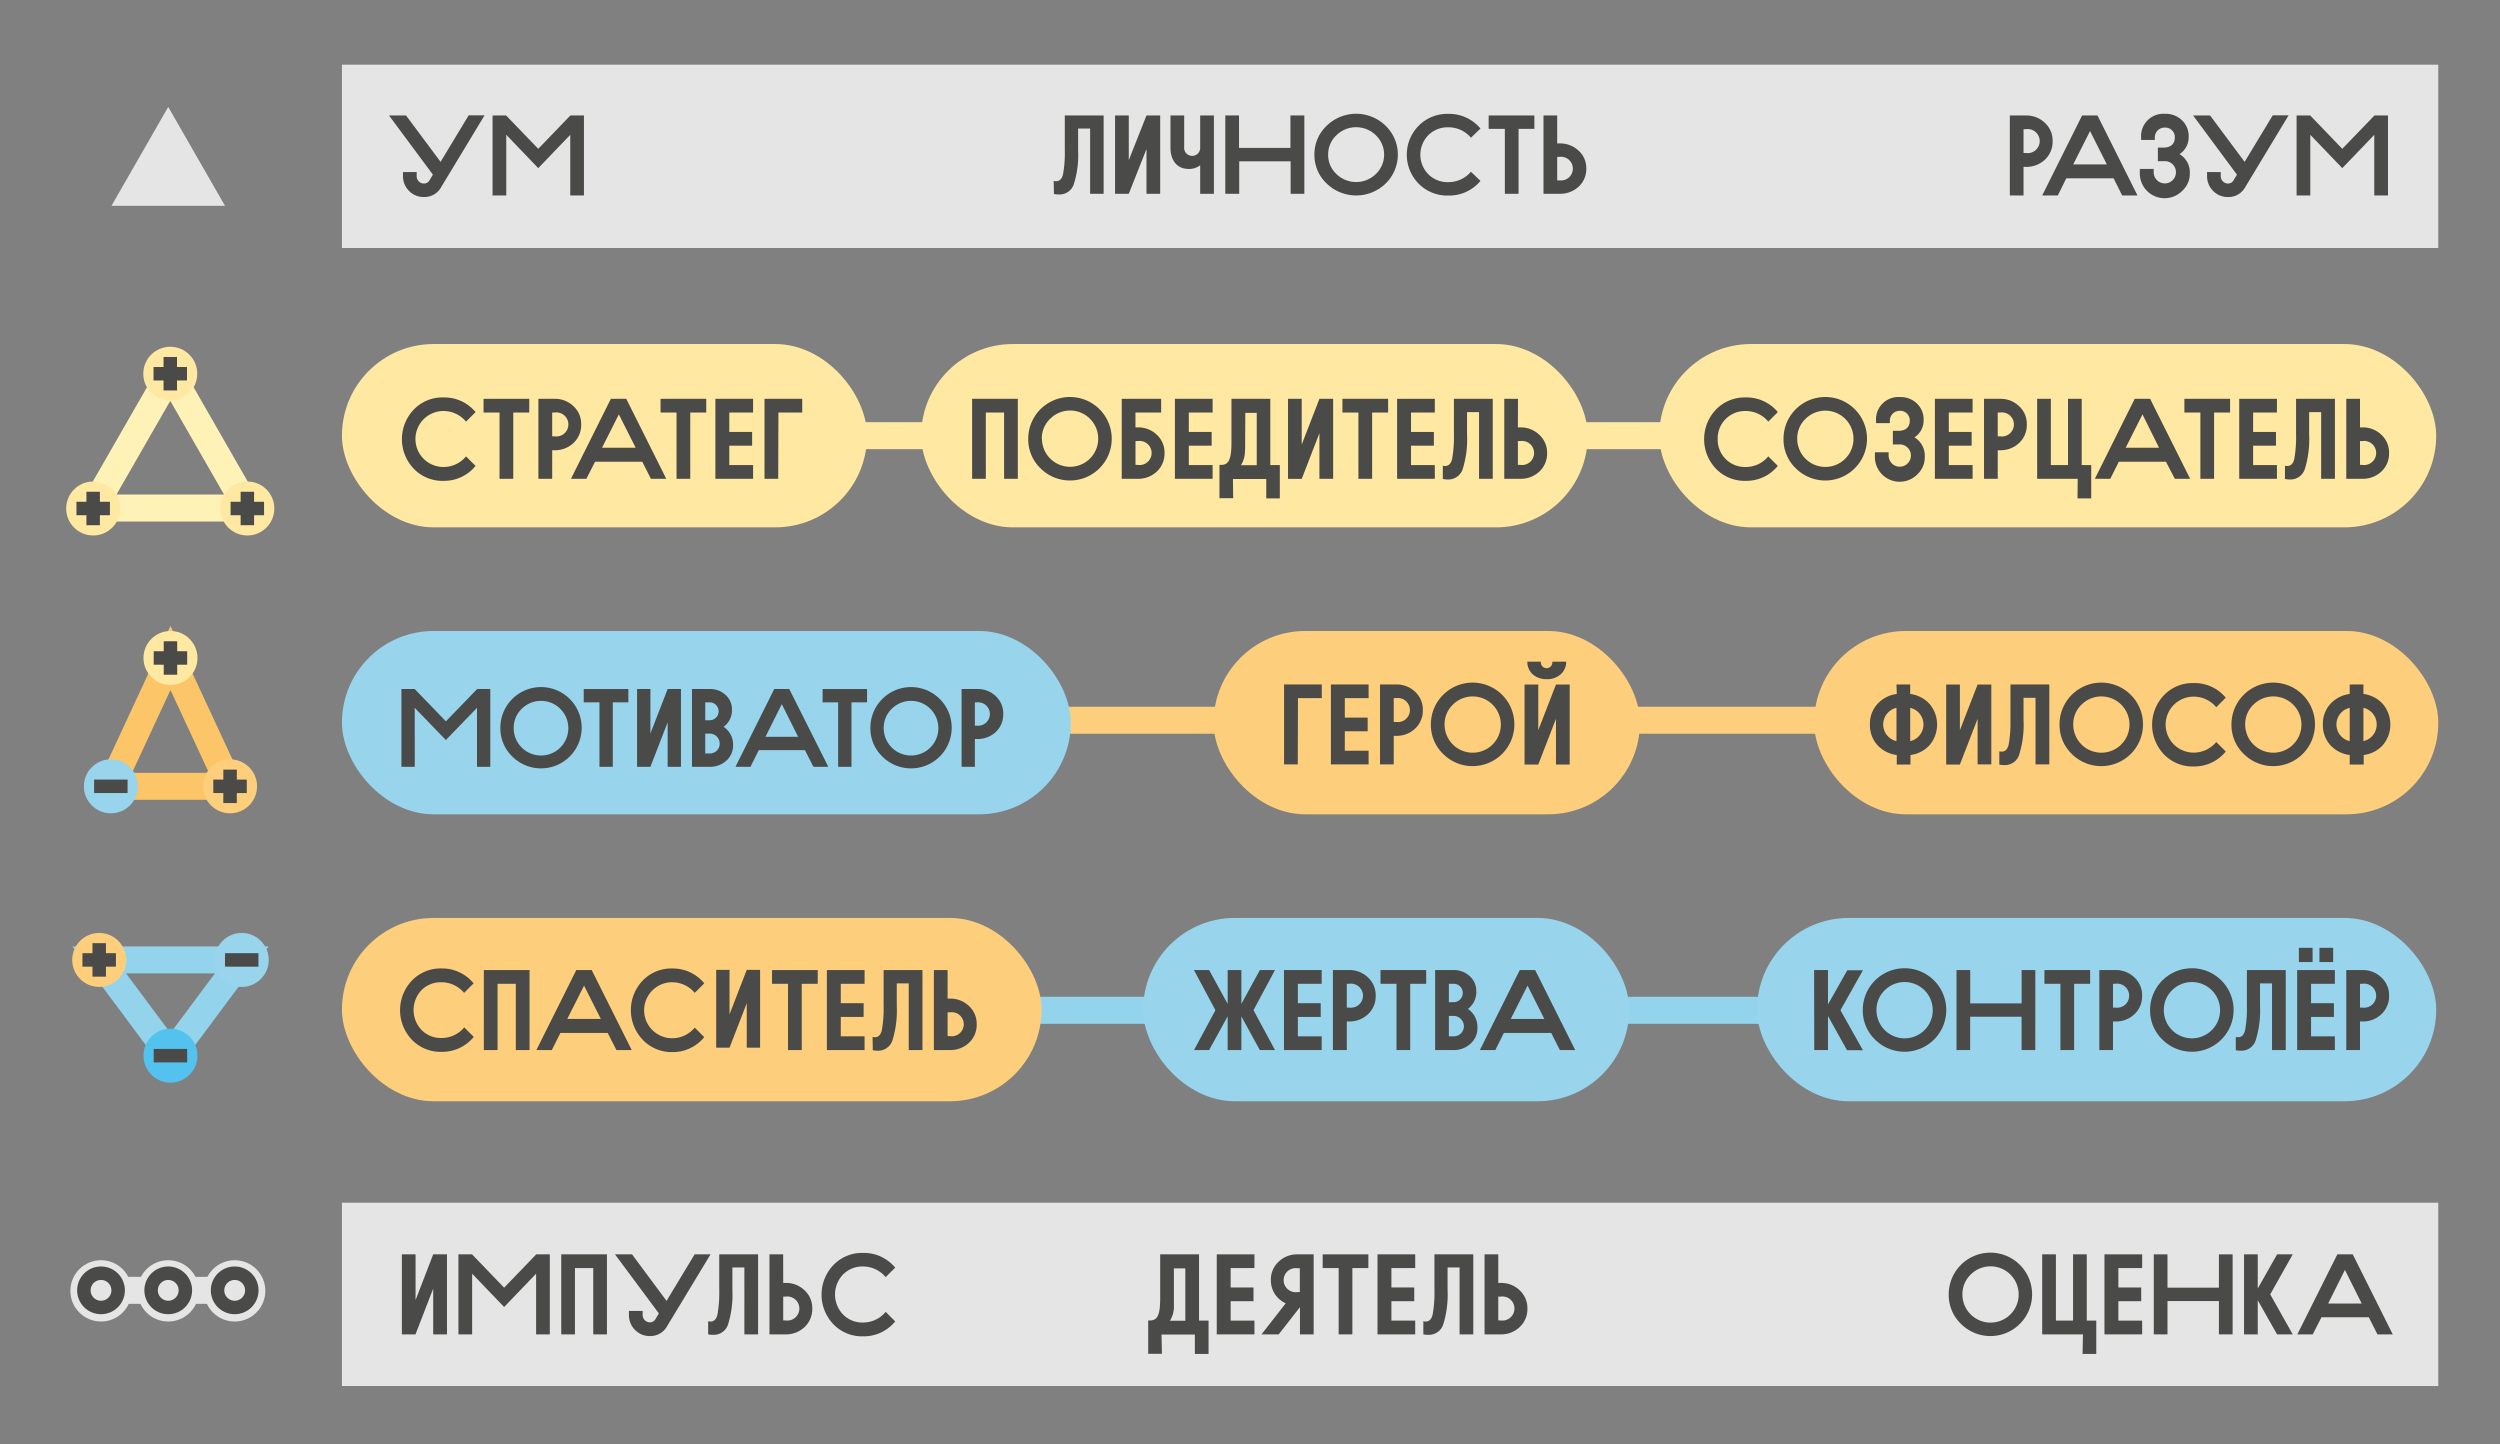 <?xml version="1.0" encoding="UTF-8"?>
<svg xmlns="http://www.w3.org/2000/svg" id="Layer_1" data-name="Layer 1" viewBox="0 0 525.17 303.37">
  <rect x="0" y="0" width="525.17" height="303.37" fill="#808080" stroke="none"/>
  <defs>
    <style>
      .cls-1, .cls-10, .cls-11, .cls-12, .cls-2, .cls-7, .cls-9 {
        fill: none;
        stroke-miterlimit: 10;
      }

      .cls-1 {
        stroke: #93d4ec;
        stroke-linecap: round;
      }

      .cls-1, .cls-11, .cls-12, .cls-2, .cls-7, .cls-9 {
        stroke-width: 5.67px;
      }

      .cls-2 {
        stroke: #fdce7b;
      }

      .cls-3 {
        fill: #fdce7b;
      }

      .cls-4 {
        fill: #98d5ed;
      }

      .cls-5 {
        fill: #ffe8a1;
      }

      .cls-6 {
        fill: #e6e5e5;
      }

      .cls-7 {
        stroke: #ffe8a1;
      }

      .cls-8 {
        fill: #4a4a49;
      }

      .cls-9 {
        stroke: #e6e5e5;
      }

      .cls-10 {
        stroke: #4a4a49;
        stroke-width: 2.83px;
      }

      .cls-11 {
        stroke: #fef2b7;
      }

      .cls-12 {
        stroke: #fcc668;
      }

      .cls-13 {
        fill: #53c2ee;
      }
    </style>
  </defs>
  <title>memo</title>
  <line class="cls-1" x1="213.81" y1="212.23" x2="387.42" y2="212.23"></line>
  <line class="cls-2" x1="221" y1="151.3" x2="387.42" y2="151.3"></line>
  <rect class="cls-3" x="71.83" y="192.83" width="146.97" height="38.51" rx="19.26"></rect>
  <rect class="cls-4" x="240.15" y="192.83" width="102.09" height="38.51" rx="19.26"></rect>
  <rect class="cls-4" x="369.1" y="192.83" width="142.67" height="38.51" rx="19.26"></rect>
  <rect class="cls-4" x="71.83" y="132.55" width="153.11" height="38.51" rx="19.26"></rect>
  <rect class="cls-5" x="71.83" y="72.27" width="110.31" height="38.51" rx="19.26"></rect>
  <rect class="cls-5" x="193.51" y="72.27" width="140.03" height="38.51" rx="19.26"></rect>
  <rect class="cls-5" x="348.56" y="72.27" width="163.21" height="38.51" rx="19.26"></rect>
  <rect class="cls-6" x="71.83" y="13.59" width="440.37" height="38.51"></rect>
  <line class="cls-7" x1="172.8" y1="91.52" x2="360.86" y2="91.52"></line>
  <rect class="cls-3" x="381.09" y="132.55" width="131.12" height="38.51" rx="19.26"></rect>
  <rect class="cls-3" x="254.93" y="132.55" width="89.57" height="38.51" rx="19.26"></rect>
  <rect class="cls-6" x="71.83" y="252.65" width="440.37" height="38.51"></rect>
  <g>
    <path class="cls-8" d="M207.09,100.58h-2.88V83.78h9.6v16.8h-2.88V86.66h-3.84Z"></path>
    <path class="cls-8" d="M216,92.18a8.77,8.77,0,1,1,2.57,6.19A8.42,8.42,0,0,1,216,92.18Zm2.88,0A5.91,5.91,0,1,0,220.58,88,5.63,5.63,0,0,0,218.85,92.18Z"></path>
    <path class="cls-8" d="M238.53,89.78H239a5.6,5.6,0,0,1,4,1.54,5.07,5.07,0,0,1,1.63,3.86A5.16,5.16,0,0,1,243,99.07a5.67,5.67,0,0,1-4,1.51h-3.36V83.78h8.28v2.88h-5.4Zm0,2.88v5H239a2.53,2.53,0,1,0,0-5Z"></path>
    <path class="cls-8" d="M254.73,83.78v2.88h-5v4.08h4.8v2.88h-4.8V97.7h5v2.88h-7.92V83.78Z"></path>
    <path class="cls-8" d="M259.05,104.66h-2.88v-7h.36c1.65,0,2.16-1.27,2.16-4.8V83.78h8.16V97.7h2v7H266v-4.08h-7Zm2.52-11.76c0,.89,0,1.54-.05,2a5.51,5.51,0,0,1-.84,2.83H264v-11h-2.4Z"></path>
    <path class="cls-8" d="M280.05,100.58h-2.88V91l-3.72,9.6h-2.88V83.78h2.88v9.6l3.72-9.6h2.88Z"></path>
    <path class="cls-8" d="M282,86.66V83.78h9.6v2.88h-3.36v13.92h-2.88V86.66Z"></path>
    <path class="cls-8" d="M301.41,83.78v2.88h-5v4.08h4.8v2.88h-4.8V97.7h5v2.88h-7.92V83.78Z"></path>
    <path class="cls-8" d="M303.09,97.82a1.59,1.59,0,0,0,.48.07c.77,0,1.27-.52,1.49-1.56a26.44,26.44,0,0,0,.36-5.23V83.78h8.16v16.8H310.7v-14h-2.52v4.68a21.06,21.06,0,0,1-.89,7.2,3.15,3.15,0,0,1-3.15,2.26,5.13,5.13,0,0,1-1.05-.1Z"></path>
    <path class="cls-8" d="M318.86,89.78h.48a5.58,5.58,0,0,1,4,1.54A5.07,5.07,0,0,1,325,95.18a5.17,5.17,0,0,1-1.64,3.89,5.64,5.64,0,0,1-4,1.51H316V83.78h2.88Zm0,2.88v5h.48a2.53,2.53,0,1,0,0-5Z"></path>
  </g>
  <g>
    <path class="cls-8" d="M272.62,160.58h-2.88v-16.8h7.92v2.88h-5Z"></path>
    <path class="cls-8" d="M287.5,143.78v2.88h-5v4.08h4.8v2.88h-4.8v4.08h5v2.88h-7.92v-16.8Z"></path>
    <path class="cls-8" d="M292.78,154.58v6H289.9v-16.8h3.36a5.55,5.55,0,0,1,4,1.54,5.05,5.05,0,0,1,1.63,3.86,5.16,5.16,0,0,1-1.63,3.89,5.65,5.65,0,0,1-4,1.51Zm0-7.92v5h.48a2.53,2.53,0,1,0,0-5Z"></path>
    <path class="cls-8" d="M300.58,152.18a8.77,8.77,0,1,1,2.57,6.19A8.46,8.46,0,0,1,300.58,152.18Zm2.88,0a5.91,5.91,0,1,0,1.73-4.15A5.67,5.67,0,0,0,303.46,152.18Z"></path>
    <path class="cls-8" d="M326.86,151l-3.72,9.6h-2.88v-16.8h2.88v9.6l3.72-9.6h2.88v16.8h-2.88Zm-3.17-12a1.21,1.21,0,1,0,2.4,0H329a3.47,3.47,0,0,1-1.17,2.67,4.19,4.19,0,0,1-2.91,1,4.27,4.27,0,0,1-2.92-1,3.53,3.53,0,0,1-1.16-2.67Z"></path>
  </g>
  <g>
    <path class="cls-8" d="M254,220.58h-3.17l4.49-8.37-4.51-8.43H254l3.89,7.11v-7.11h2.88v7.11l3.89-7.11h3.17l-4.51,8.43,4.51,8.37h-3.19l-3.87-7.08v7.08h-2.88V213.5Z"></path>
    <path class="cls-8" d="M277.64,203.78v2.88h-5v4.08h4.8v2.88h-4.8v4.08h5v2.88h-7.92v-16.8Z"></path>
    <path class="cls-8" d="M282.92,214.58v6H280v-16.8h3.36a5.56,5.56,0,0,1,4,1.54,5.05,5.05,0,0,1,1.63,3.86,5.16,5.16,0,0,1-1.63,3.89,5.67,5.67,0,0,1-4,1.51Zm0-7.92v5h.48a2.53,2.53,0,1,0,0-5Z"></path>
    <path class="cls-8" d="M290,206.66v-2.88h9.6v2.88h-3.36v13.92h-2.88V206.66Z"></path>
    <path class="cls-8" d="M308.36,211.94a4.59,4.59,0,0,1,2,3.94,4.33,4.33,0,0,1-1.47,3.38,5.09,5.09,0,0,1-3.57,1.32h-3.84v-16.8h3.84a4.85,4.85,0,0,1,3.41,1.27,4.16,4.16,0,0,1,1.39,3.24A4.35,4.35,0,0,1,308.36,211.94Zm-4-1.41h1a1.92,1.92,0,0,0,1.92-1.95,1.9,1.9,0,0,0-1.92-1.92h-1Zm0,2.88v4.29h1a2.13,2.13,0,0,0,2.16-2.13,2.2,2.2,0,0,0-2.09-2.16Z"></path>
    <path class="cls-8" d="M314.12,220.58h-3.24l8.37-16.8h3.24l8.41,16.8h-3.22l-1.82-3.6h-9.94Zm6.77-13.53-3.53,7h7.06Z"></path>
  </g>
  <g>
    <g>
      <path class="cls-8" d="M99.9,86.57l-2,2a6.16,6.16,0,0,0-4.75-2.23,5.88,5.88,0,1,0,0,11.76,6.12,6.12,0,0,0,4.75-2.23l2,2a8.5,8.5,0,0,1-6.72,3.14,8.35,8.35,0,0,1-6.26-2.54,9,9,0,0,1,0-12.43,8.32,8.32,0,0,1,6.26-2.55A8.48,8.48,0,0,1,99.9,86.57Z"></path>
      <path class="cls-8" d="M101.58,86.66V83.78h9.6v2.88h-3.36v13.92h-2.88V86.66Z"></path>
      <path class="cls-8" d="M116,94.58v6H113.1V83.78h3.36a5.55,5.55,0,0,1,4,1.54,5.05,5.05,0,0,1,1.63,3.86,5.16,5.16,0,0,1-1.63,3.89,5.65,5.65,0,0,1-4,1.51Zm0-7.92v5h.48a2.53,2.53,0,1,0,0-5Z"></path>
      <path class="cls-8" d="M123.18,100.58h-3.24l8.38-16.8h3.24l8.4,16.8h-3.22L134.92,97H125ZM130,87.05l-3.53,7h7.06Z"></path>
      <path class="cls-8" d="M138.76,86.66V83.78h9.6v2.88H145v13.92h-2.88V86.66Z"></path>
      <path class="cls-8" d="M158.2,83.78v2.88h-5v4.08H158v2.88h-4.8V97.7h5v2.88h-7.92V83.78Z"></path>
      <path class="cls-8" d="M163.48,100.58H160.6V83.78h7.92v2.88h-5Z"></path>
    </g>
    <path class="cls-8" d="M99.49,206.57l-2,2a6.18,6.18,0,0,0-4.76-2.23A5.67,5.67,0,0,0,88.54,208a6.08,6.08,0,0,0,0,8.35,5.66,5.66,0,0,0,4.22,1.7,6.14,6.14,0,0,0,4.76-2.23l2,2a8.54,8.54,0,0,1-6.73,3.14,8.37,8.37,0,0,1-6.26-2.54,9,9,0,0,1,0-12.43,8.34,8.34,0,0,1,6.26-2.55A8.52,8.52,0,0,1,99.49,206.57Z"></path>
    <path class="cls-8" d="M104.52,220.58h-2.88v-16.8h9.6v16.8h-2.88V206.66h-3.84Z"></path>
    <path class="cls-8" d="M115.92,220.58h-3.24l8.38-16.8h3.24l8.4,16.8h-3.21l-1.83-3.6h-9.94Zm6.77-13.53-3.53,7h7.06Z"></path>
    <path class="cls-8" d="M147.94,206.57l-2,2a6.16,6.16,0,0,0-4.75-2.23,5.88,5.88,0,1,0,0,11.76,6.12,6.12,0,0,0,4.75-2.23l2,2a8.5,8.5,0,0,1-6.72,3.14A8.35,8.35,0,0,1,135,218.4,9,9,0,0,1,135,206a8.32,8.32,0,0,1,6.26-2.55A8.48,8.48,0,0,1,147.94,206.57Z"></path>
    <path class="cls-8" d="M162.18,206.66v-2.88h9.6v2.88h-3.36v13.92h-2.88V206.66Z"></path>
    <path class="cls-8" d="M181.62,203.78v2.88h-5v4.08h4.8v2.88h-4.8v4.08h5v2.88H173.7v-16.8Z"></path>
    <path class="cls-8" d="M183.3,217.82a1.55,1.55,0,0,0,.48.07c.76,0,1.27-.52,1.48-1.56a26.44,26.44,0,0,0,.36-5.23v-7.32h8.16v16.8H190.9v-14h-2.52v4.68a21.11,21.11,0,0,1-.88,7.2,3.16,3.16,0,0,1-3.15,2.26,5.13,5.13,0,0,1-1-.1Z"></path>
    <path class="cls-8" d="M199.06,209.78h.48a5.59,5.59,0,0,1,4,1.54,5.07,5.07,0,0,1,1.63,3.86,5.16,5.16,0,0,1-1.63,3.89,5.65,5.65,0,0,1-4,1.51h-3.36v-16.8h2.88Zm0,2.88v5h.48a2.53,2.53,0,1,0,0-5Z"></path>
    <g>
      <path class="cls-8" d="M87.13,161.08h-2.8V144.74h2.78l6.56,6.79,6.56-6.79H103v16.34h-2.8V148.69l-6.54,6.77-6.54-6.77Z"></path>
      <path class="cls-8" d="M105.11,152.91a8.54,8.54,0,1,1,2.5,6A8.18,8.18,0,0,1,105.11,152.91Zm2.8,0a5.74,5.74,0,1,0,1.68-4A5.51,5.51,0,0,0,107.91,152.91Z"></path>
      <path class="cls-8" d="M122.62,147.54v-2.8H132v2.8h-3.27v13.54h-2.8V147.54Z"></path>
      <path class="cls-8" d="M143.05,161.08h-2.8v-9.34l-3.62,9.34h-2.8V144.74h2.8v9.34l3.62-9.34h2.8Z"></path>
      <path class="cls-8" d="M152,152.68a4.46,4.46,0,0,1,2,3.83,4.23,4.23,0,0,1-1.43,3.29,5,5,0,0,1-3.48,1.28h-3.73V144.74h3.73a4.69,4.69,0,0,1,3.32,1.24,4,4,0,0,1,1.35,3.15A4.24,4.24,0,0,1,152,152.68Zm-3.85-1.38h.93a1.88,1.88,0,0,0,0-3.76h-.93Zm0,2.8v4.18h.93a2.07,2.07,0,0,0,2.11-2.08,2.14,2.14,0,0,0-2-2.1Z"></path>
      <path class="cls-8" d="M157.65,161.08H154.5l8.14-16.34h3.16L174,161.08h-3.13l-1.78-3.5H159.4Zm6.58-13.17-3.43,6.87h6.86Z"></path>
      <path class="cls-8" d="M172.8,147.54v-2.8h9.34v2.8h-3.27v13.54h-2.8V147.54Z"></path>
      <path class="cls-8" d="M182.84,152.91a8.54,8.54,0,1,1,2.5,6A8.18,8.18,0,0,1,182.84,152.91Zm2.8,0a5.74,5.74,0,1,0,1.68-4A5.51,5.51,0,0,0,185.64,152.91Z"></path>
      <path class="cls-8" d="M204.79,155.24v5.84H202V144.74h3.27a5.45,5.45,0,0,1,3.9,1.49,4.94,4.94,0,0,1,1.58,3.76,5,5,0,0,1-1.58,3.78,5.52,5.52,0,0,1-3.9,1.47Zm0-7.7v4.9h.47a2.46,2.46,0,1,0,0-4.9Z"></path>
    </g>
    <path class="cls-8" d="M159.67,220.08h-2.8v-9.34l-3.62,9.34h-2.8V203.74h2.8v9.34l3.62-9.34h2.8Z"></path>
  </g>
  <g>
    <path class="cls-8" d="M373.46,86.57l-2,2a6.16,6.16,0,0,0-4.75-2.23,5.74,5.74,0,0,0-5.88,5.88,5.76,5.76,0,0,0,1.65,4.18,5.68,5.68,0,0,0,4.23,1.7,6.12,6.12,0,0,0,4.75-2.23l2,2a8.5,8.5,0,0,1-6.72,3.14,8.39,8.39,0,0,1-6.27-2.54,9,9,0,0,1,0-12.43,8.36,8.36,0,0,1,6.27-2.55A8.48,8.48,0,0,1,373.46,86.57Z"></path>
    <path class="cls-8" d="M374.66,92.18a8.77,8.77,0,1,1,2.57,6.19A8.42,8.42,0,0,1,374.66,92.18Zm2.88,0A5.91,5.91,0,1,0,379.27,88,5.63,5.63,0,0,0,377.54,92.18Z"></path>
    <path class="cls-8" d="M396.74,95v.72a2.34,2.34,0,1,0,2.09-2.35h-1.2V90.5h1.2c1.56,0,2.35-.84,2.35-2.09a2,2,0,0,0-2.11-2.11A2.05,2.05,0,0,0,397,88.41v.48H394.1v-.48a4.69,4.69,0,0,1,5-5,4.9,4.9,0,0,1,3.6,1.37,4.62,4.62,0,0,1,1.39,3.5,4.24,4.24,0,0,1-1.92,3.6,4.43,4.43,0,0,1,2.16,4,4.82,4.82,0,0,1-1.47,3.68,5.21,5.21,0,0,1-9-3.8V95Z"></path>
    <path class="cls-8" d="M414.38,83.78v2.88h-5v4.08h4.8v2.88h-4.8V97.7h5v2.88h-7.92V83.78Z"></path>
    <path class="cls-8" d="M419.66,94.58v6h-2.88V83.78h3.36a5.56,5.56,0,0,1,4,1.54,5.05,5.05,0,0,1,1.63,3.86,5.16,5.16,0,0,1-1.63,3.89,5.67,5.67,0,0,1-4,1.51Zm0-7.92v5h.48a2.53,2.53,0,1,0,0-5Z"></path>
    <path class="cls-8" d="M436.46,100.58h-8.52V83.78h2.88V97.7h3.6V83.78h2.88V97.7h2v7h-2.88Z"></path>
    <path class="cls-8" d="M443.3,100.58h-3.24l8.37-16.8h3.24l8.41,16.8h-3.22L455,97H445.1Zm6.77-13.53-3.53,7h7Z"></path>
    <path class="cls-8" d="M458.87,86.66V83.78h9.6v2.88h-3.36v13.92h-2.88V86.66Z"></path>
    <path class="cls-8" d="M478.31,83.78v2.88h-5v4.08h4.8v2.88h-4.8V97.7h5v2.88h-7.92V83.78Z"></path>
    <path class="cls-8" d="M480,97.82a1.59,1.59,0,0,0,.48.07c.77,0,1.28-.52,1.49-1.56a26.44,26.44,0,0,0,.36-5.23V83.78h8.16v16.8H487.6v-14h-2.52v4.68a21.06,21.06,0,0,1-.89,7.2,3.14,3.14,0,0,1-3.14,2.26,5.29,5.29,0,0,1-1.06-.1Z"></path>
    <path class="cls-8" d="M495.76,89.78h.48a5.59,5.59,0,0,1,4,1.54,5.07,5.07,0,0,1,1.63,3.86,5.16,5.16,0,0,1-1.63,3.89,5.65,5.65,0,0,1-4,1.51h-3.36V83.78h2.88Zm0,2.88v5h.48a2.53,2.53,0,1,0,0-5Z"></path>
    <path class="cls-8" d="M398.39,143.78h2.88v2a6.61,6.61,0,0,1,4.06,2.09,6.7,6.7,0,0,1,0,8.67,6.48,6.48,0,0,1-4,2.06v2h-2.88v-2a6.58,6.58,0,0,1-4.05-2.06,6.26,6.26,0,0,1-1.59-4.35,6.13,6.13,0,0,1,1.59-4.32,6.59,6.59,0,0,1,4.05-2.09Zm0,11.91v-7a3.59,3.59,0,0,0,0,7Zm2.88-7v7a3.59,3.59,0,0,0,0-7Z"></path>
    <path class="cls-8" d="M418.31,160.58h-2.88V151l-3.72,9.6h-2.88v-16.8h2.88v9.6l3.72-9.6h2.88Z"></path>
    <path class="cls-8" d="M420,157.82a1.59,1.59,0,0,0,.48.07c.77,0,1.28-.52,1.49-1.56a26.44,26.44,0,0,0,.36-5.23v-7.32h8.16v16.8H427.6v-14h-2.52v4.68a21.06,21.06,0,0,1-.89,7.2,3.14,3.14,0,0,1-3.14,2.26,5.29,5.29,0,0,1-1.06-.1Z"></path>
    <path class="cls-8" d="M432.64,152.18a8.77,8.77,0,1,1,2.57,6.19A8.46,8.46,0,0,1,432.64,152.18Zm2.88,0a5.91,5.91,0,1,0,1.73-4.15A5.67,5.67,0,0,0,435.52,152.18Z"></path>
    <path class="cls-8" d="M467.56,146.57l-2,2a6.16,6.16,0,0,0-4.75-2.23,5.88,5.88,0,1,0,0,11.76,6.12,6.12,0,0,0,4.75-2.23l2,2a8.5,8.5,0,0,1-6.72,3.14,8.35,8.35,0,0,1-6.26-2.54,9,9,0,0,1,0-12.43,8.32,8.32,0,0,1,6.26-2.55A8.48,8.48,0,0,1,467.56,146.57Z"></path>
    <path class="cls-8" d="M468.76,152.18a8.77,8.77,0,1,1,2.57,6.19A8.42,8.42,0,0,1,468.76,152.18Zm2.88,0a5.91,5.91,0,1,0,1.73-4.15A5.67,5.67,0,0,0,471.64,152.18Z"></path>
    <path class="cls-8" d="M493.6,143.78h2.88v2a6.61,6.61,0,0,1,4.06,2.09,6.69,6.69,0,0,1,0,8.67,6.46,6.46,0,0,1-4,2.06v2H493.6v-2a6.61,6.61,0,0,1-4.06-2.06,6.29,6.29,0,0,1-1.58-4.35,6.17,6.17,0,0,1,1.58-4.32,6.61,6.61,0,0,1,4.06-2.09Zm0,11.91v-7a3.59,3.59,0,0,0,0,7Zm2.88-7v7a3.59,3.59,0,0,0,0-7Z"></path>
    <path class="cls-8" d="M381.09,203.78H384V211l4.06-7.18h3.28l-4.72,8.4,4.72,8.4H388L384,213.43v7.15h-2.88Z"></path>
    <path class="cls-8" d="M391.31,212.18a8.77,8.77,0,1,1,2.57,6.19A8.46,8.46,0,0,1,391.31,212.18Zm2.88,0a5.91,5.91,0,1,0,1.73-4.15A5.67,5.67,0,0,0,394.19,212.18Z"></path>
    <path class="cls-8" d="M427.55,220.58h-2.88v-7h-10.8v7H411v-16.8h2.88v7h10.8v-7h2.88Z"></path>
    <path class="cls-8" d="M429.47,206.66v-2.88h9.6v2.88h-3.36v13.92h-2.88V206.66Z"></path>
    <path class="cls-8" d="M443.87,214.58v6H441v-16.8h3.36a5.55,5.55,0,0,1,4,1.54,5.05,5.05,0,0,1,1.63,3.86,5.16,5.16,0,0,1-1.63,3.89,5.65,5.65,0,0,1-4,1.51Zm0-7.92v5h.48a2.53,2.53,0,1,0,0-5Z"></path>
    <path class="cls-8" d="M451.67,212.18a8.77,8.77,0,1,1,2.57,6.19A8.46,8.46,0,0,1,451.67,212.18Zm2.88,0a5.91,5.91,0,1,0,1.73-4.15A5.67,5.67,0,0,0,454.55,212.18Z"></path>
    <path class="cls-8" d="M469.67,217.82a1.59,1.59,0,0,0,.48.07c.77,0,1.27-.52,1.49-1.56a26.44,26.44,0,0,0,.36-5.23v-7.32h8.16v16.8h-2.88v-14h-2.52v4.68a21.06,21.06,0,0,1-.89,7.2,3.14,3.14,0,0,1-3.14,2.26,5.29,5.29,0,0,1-1.06-.1Z"></path>
    <path class="cls-8" d="M490.48,203.78v2.88h-5v4.08h4.8v2.88h-4.8v4.08h5v2.88h-7.92v-16.8Zm-4.68-1.68h-2.88v-3h2.88Zm4.32,0h-2.88v-3h2.88Z"></path>
    <path class="cls-8" d="M495.76,214.58v6h-2.88v-16.8h3.36a5.55,5.55,0,0,1,4,1.54,5.05,5.05,0,0,1,1.63,3.86,5.16,5.16,0,0,1-1.63,3.89,5.65,5.65,0,0,1-4,1.51Zm0-7.92v5h.48a2.53,2.53,0,1,0,0-5Z"></path>
  </g>
  <g>
    <g>
      <path class="cls-8" d="M244.08,284.39H241.2v-7h.36c1.66,0,2.16-1.27,2.16-4.8V263.5h8.16v13.92h2v7H251v-4.08h-7Zm2.52-11.77c0,.89,0,1.54,0,2a5.42,5.42,0,0,1-.84,2.83H249v-11h-2.4Z"></path>
      <path class="cls-8" d="M263.52,263.5v2.88h-5v4.08h4.8v2.88h-4.8v4.08h5v2.89H255.6V263.5Z"></path>
      <path class="cls-8" d="M268.61,280.31H265l5.09-6.53a5.25,5.25,0,0,1-3.12-4.88,5.07,5.07,0,0,1,1.63-3.86,5.6,5.6,0,0,1,4-1.54h3.36v16.81h-2.88v-5.72Zm4.44-8.89v-5h-.48a2.53,2.53,0,1,0,0,5Z"></path>
      <path class="cls-8" d="M277.85,266.38V263.5h9.6v2.88h-3.36v13.93h-2.88V266.38Z"></path>
      <path class="cls-8" d="M297.29,263.5v2.88h-5v4.08h4.8v2.88h-4.8v4.08h5v2.89h-7.92V263.5Z"></path>
      <path class="cls-8" d="M299,277.54a1.61,1.61,0,0,0,.48.08c.77,0,1.27-.53,1.49-1.56a26.63,26.63,0,0,0,.36-5.24V263.5h8.16v16.81h-2.88V266.26h-2.52v4.68a21.16,21.16,0,0,1-.89,7.21A3.15,3.15,0,0,1,300,280.4a5.13,5.13,0,0,1-1-.09Z"></path>
      <path class="cls-8" d="M314.74,269.5h.48a5.58,5.58,0,0,1,4,1.54,5.08,5.08,0,0,1,1.64,3.87,5.16,5.16,0,0,1-1.64,3.88,5.65,5.65,0,0,1-4,1.52h-3.36V263.5h2.88Zm0,2.88v5h.48a2.53,2.53,0,1,0,0-5Z"></path>
    </g>
    <g>
      <path class="cls-8" d="M93.9,280.31H91V270.7l-3.72,9.61H84.42V263.5H87.3v9.6L91,263.5H93.9Z"></path>
      <path class="cls-8" d="M99.18,280.31H96.3V263.5h2.86l6.74,7,6.75-7h2.85v16.81h-2.88V267.56l-6.72,7-6.72-7Z"></path>
      <path class="cls-8" d="M120.78,280.31H117.9V263.5h9.6v16.81h-2.88V266.38h-3.84Z"></path>
      <path class="cls-8" d="M132.11,275.38H135v.84a1.55,1.55,0,0,0,1.56,1.57,1.4,1.4,0,0,0,1.18-.77l.67-1.11-9.22-12.41h3.58l7.25,9.77,5.9-9.77h3.34l-9.1,15.05a4,4,0,0,1-3.6,2.11,4.25,4.25,0,0,1-3.17-1.29,4.38,4.38,0,0,1-1.27-3.15Z"></path>
      <path class="cls-8" d="M148.76,277.54a1.67,1.67,0,0,0,.49.08c.76,0,1.27-.53,1.48-1.56a26.63,26.63,0,0,0,.36-5.24V263.5h8.16v16.81h-2.88V266.26h-2.52v4.68a20.91,20.91,0,0,1-.89,7.21,3.13,3.13,0,0,1-3.14,2.25,5.29,5.29,0,0,1-1.06-.09Z"></path>
      <path class="cls-8" d="M164.53,269.5H165a5.59,5.59,0,0,1,4,1.54,5.07,5.07,0,0,1,1.63,3.87,5.16,5.16,0,0,1-1.63,3.88,5.66,5.66,0,0,1-4,1.52h-3.36V263.5h2.88Zm0,2.88v5H165a2.53,2.53,0,1,0,0-5Z"></path>
      <path class="cls-8" d="M188.05,266.29l-2,2a6.15,6.15,0,0,0-4.76-2.24,5.67,5.67,0,0,0-4.22,1.71,6.08,6.08,0,0,0,0,8.35,5.67,5.67,0,0,0,4.22,1.71,6.15,6.15,0,0,0,4.76-2.24l2,2a8.47,8.47,0,0,1-6.72,3.14,8.31,8.31,0,0,1-6.26-2.54,9,9,0,0,1,0-12.43,8.32,8.32,0,0,1,6.26-2.55A8.48,8.48,0,0,1,188.05,266.29Z"></path>
    </g>
    <path class="cls-8" d="M409.36,271.9a8.76,8.76,0,1,1,2.57,6.2A8.47,8.47,0,0,1,409.36,271.9Zm2.88,0a5.91,5.91,0,1,0,1.73-4.15A5.7,5.7,0,0,0,412.24,271.9Z"></path>
    <path class="cls-8" d="M437.56,280.31H429V263.5h2.88v13.92h3.6V263.5h2.88v13.92h2v7h-2.88Z"></path>
    <path class="cls-8" d="M450,263.5v2.88h-5v4.08h4.8v2.88H445v4.08h5v2.89h-7.92V263.5Z"></path>
    <path class="cls-8" d="M469,280.31h-2.88v-7h-10.8v7h-2.88V263.5h2.88v7h10.8v-7H469Z"></path>
    <path class="cls-8" d="M471.4,263.5h2.88v7.18l4.06-7.18h3.29l-4.73,8.4,4.73,8.41h-3.29l-4.06-7.16v7.16H471.4Z"></path>
    <path class="cls-8" d="M485.83,280.31h-3.24L491,263.5h3.24l8.4,16.81h-3.21l-1.83-3.6h-9.93Zm6.76-13.54-3.52,7.06h7.05Z"></path>
  </g>
  <g>
    <path class="cls-8" d="M221.35,38a2.06,2.06,0,0,0,.48.07c.77,0,1.28-.52,1.49-1.53a25.47,25.47,0,0,0,.36-5.13V24.25h8.16V40.71H229V27h-2.52v4.58a20.33,20.33,0,0,1-.89,7.06,3.13,3.13,0,0,1-3.14,2.21,5.29,5.29,0,0,1-1.06-.1Z"></path>
    <path class="cls-8" d="M243.72,40.71h-2.88v-9.4l-3.72,9.4h-2.88V24.25h2.88v9.41l3.72-9.41h2.88Z"></path>
    <path class="cls-8" d="M255,40.71h-2.88v-6a3.7,3.7,0,0,1-2.4.78c-2.52,0-3.84-1.84-3.84-4.47V24.25h2.88v6.59a1.69,1.69,0,1,0,3.36.07V24.25H255Z"></path>
    <path class="cls-8" d="M274,40.71h-2.88V33.89h-10.8v6.82H257.4V24.25h2.88v6.82h10.8V24.25H274Z"></path>
    <path class="cls-8" d="M276.12,32.48a8.2,8.2,0,0,1,2.57-6.06,8.87,8.87,0,0,1,12.39,0,8.46,8.46,0,0,1,0,12.13,8.9,8.9,0,0,1-12.39,0A8.21,8.21,0,0,1,276.12,32.48Zm2.88,0a5.51,5.51,0,0,0,1.73,4.07,5.94,5.94,0,0,0,8.3,0,5.64,5.64,0,0,0,0-8.13,5.92,5.92,0,0,0-8.3,0A5.49,5.49,0,0,0,279,32.48Z"></path>
    <path class="cls-8" d="M311,27l-2,1.93a6.18,6.18,0,0,0-4.75-2.19,5.75,5.75,0,0,0-4.22,1.67,5.87,5.87,0,0,0,0,8.18,5.71,5.71,0,0,0,4.22,1.67,6.2,6.2,0,0,0,4.75-2.18L311,38a8.54,8.54,0,0,1-6.72,3.08,8.42,8.42,0,0,1-6.26-2.49,8.67,8.67,0,0,1,0-12.18,8.42,8.42,0,0,1,6.26-2.49A8.58,8.58,0,0,1,311,27Z"></path>
    <path class="cls-8" d="M312.72,27.07V24.25h9.6v2.82H319V40.71h-2.88V27.07Z"></path>
    <path class="cls-8" d="M327.12,30.13h.48a5.65,5.65,0,0,1,4,1.51,4.9,4.9,0,0,1,1.63,3.78,5,5,0,0,1-1.63,3.81,5.71,5.71,0,0,1-4,1.48h-3.36V24.25h2.88Zm0,2.82v4.94h.48a2.49,2.49,0,1,0,0-4.94Z"></path>
  </g>
  <g>
    <path class="cls-8" d="M84.65,36.14h2.88V37a1.54,1.54,0,0,0,1.56,1.56,1.38,1.38,0,0,0,1.18-.76l.67-1.11L81.72,24.26H85.3L92.55,34l5.9-9.77h3.34l-9.1,15.05a4,4,0,0,1-3.6,2.11,4.25,4.25,0,0,1-3.17-1.29A4.38,4.38,0,0,1,84.65,37Z"></path>
    <path class="cls-8" d="M106.35,41.06h-2.88V24.26h2.85l6.75,7,6.74-7h2.86v16.8h-2.88V28.32l-6.72,7-6.72-7Z"></path>
  </g>
  <g>
    <path class="cls-8" d="M425.08,35.06v6H422.2V24.26h3.36a5.59,5.59,0,0,1,4,1.54,5.07,5.07,0,0,1,1.63,3.86,5.16,5.16,0,0,1-1.63,3.89,5.65,5.65,0,0,1-4,1.51Zm0-7.92v5h.48a2.53,2.53,0,1,0,0-5Z"></path>
    <path class="cls-8" d="M432.28,41.06H429l8.38-16.8h3.24l8.4,16.8h-3.22L444,37.46h-9.94Zm6.77-13.53-3.53,7h7.06Z"></path>
    <path class="cls-8" d="M452.42,35.49v.72a2.34,2.34,0,1,0,2.09-2.35H453.3V31h1.21c1.56,0,2.35-.84,2.35-2.09a2,2,0,0,0-2.11-2.11,2.05,2.05,0,0,0-2.09,2.11v.48h-2.88v-.48a4.69,4.69,0,0,1,5-5,4.9,4.9,0,0,1,3.6,1.37,4.62,4.62,0,0,1,1.39,3.5,4.24,4.24,0,0,1-1.92,3.6,4.43,4.43,0,0,1,2.16,4A4.82,4.82,0,0,1,458.51,40a5.21,5.21,0,0,1-9-3.8v-.72Z"></path>
    <path class="cls-8" d="M463.63,36.14h2.88V37a1.54,1.54,0,0,0,1.56,1.56,1.36,1.36,0,0,0,1.17-.76l.67-1.11L460.7,24.26h3.57L471.52,34l5.91-9.77h3.33l-9.09,15.05a4,4,0,0,1-3.6,2.11,4.24,4.24,0,0,1-3.17-1.29A4.38,4.38,0,0,1,463.63,37Z"></path>
    <path class="cls-8" d="M485.32,41.06h-2.88V24.26h2.86l6.74,7,6.75-7h2.85v16.8h-2.88V28.32l-6.72,7-6.72-7Z"></path>
  </g>
  <line class="cls-9" x1="21.22" y1="271.06" x2="49.3" y2="271.06"></line>
  <circle class="cls-6" cx="35.34" cy="271.17" r="6.44"></circle>
  <circle class="cls-10" cx="35.34" cy="271.06" r="3.6"></circle>
  <circle class="cls-6" cx="49.3" cy="271.17" r="6.44"></circle>
  <circle class="cls-10" cx="49.3" cy="271.06" r="3.6"></circle>
  <circle class="cls-6" cx="21.22" cy="271.17" r="6.44"></circle>
  <circle class="cls-10" cx="21.22" cy="271.06" r="3.6"></circle>
  <g>
    <polygon class="cls-11" points="19.57 106.72 51.96 106.72 35.77 78.51 19.57 106.72"></polygon>
    <g>
      <circle class="cls-5" cx="19.57" cy="106.82" r="5.67"></circle>
      <g>
        <line class="cls-10" x1="23.09" y1="106.82" x2="16.06" y2="106.82"></line>
        <line class="cls-10" x1="19.57" y1="110.33" x2="19.57" y2="103.3"></line>
      </g>
    </g>
    <g>
      <circle class="cls-5" cx="35.77" cy="78.51" r="5.67"></circle>
      <g>
        <line class="cls-10" x1="39.28" y1="78.51" x2="32.25" y2="78.51"></line>
        <line class="cls-10" x1="35.77" y1="82.02" x2="35.77" y2="74.99"></line>
      </g>
    </g>
    <g>
      <circle class="cls-5" cx="51.96" cy="106.82" r="5.67"></circle>
      <g>
        <line class="cls-10" x1="55.47" y1="106.82" x2="48.44" y2="106.82"></line>
        <line class="cls-10" x1="51.96" y1="110.33" x2="51.96" y2="103.3"></line>
      </g>
    </g>
  </g>
  <g>
    <polygon class="cls-12" points="23.29 165.18 35.81 138.22 48.33 165.18 23.29 165.18"></polygon>
    <g>
      <circle class="cls-5" cx="35.81" cy="138.22" r="5.67"></circle>
      <g>
        <line class="cls-10" x1="39.32" y1="138.22" x2="32.29" y2="138.22"></line>
        <line class="cls-10" x1="35.81" y1="141.74" x2="35.81" y2="134.71"></line>
      </g>
    </g>
    <g>
      <circle class="cls-4" cx="23.29" cy="165.18" r="5.67"></circle>
      <line class="cls-10" x1="26.8" y1="165.18" x2="19.77" y2="165.18"></line>
    </g>
    <g>
      <circle class="cls-3" cx="48.33" cy="165.18" r="5.67"></circle>
      <g>
        <line class="cls-10" x1="51.84" y1="165.18" x2="44.81" y2="165.18"></line>
        <line class="cls-10" x1="48.33" y1="168.7" x2="48.33" y2="161.67"></line>
      </g>
    </g>
  </g>
  <g>
    <polygon class="cls-1" points="20.84 201.65 35.81 221.76 50.78 201.65 20.84 201.65"></polygon>
    <g>
      <circle class="cls-3" cx="20.84" cy="201.65" r="5.67"></circle>
      <g>
        <line class="cls-10" x1="24.35" y1="201.65" x2="17.32" y2="201.65"></line>
        <line class="cls-10" x1="20.84" y1="205.16" x2="20.84" y2="198.13"></line>
      </g>
    </g>
    <g>
      <circle class="cls-4" cx="50.78" cy="201.65" r="5.67"></circle>
      <line class="cls-10" x1="54.29" y1="201.65" x2="47.26" y2="201.65"></line>
    </g>
    <g>
      <circle class="cls-13" cx="35.81" cy="221.76" r="5.67"></circle>
      <line class="cls-10" x1="39.32" y1="221.76" x2="32.29" y2="221.76"></line>
    </g>
  </g>
  <polygon class="cls-6" points="23.42 43.23 47.26 43.23 35.34 22.46 23.42 43.23"></polygon>
</svg>
